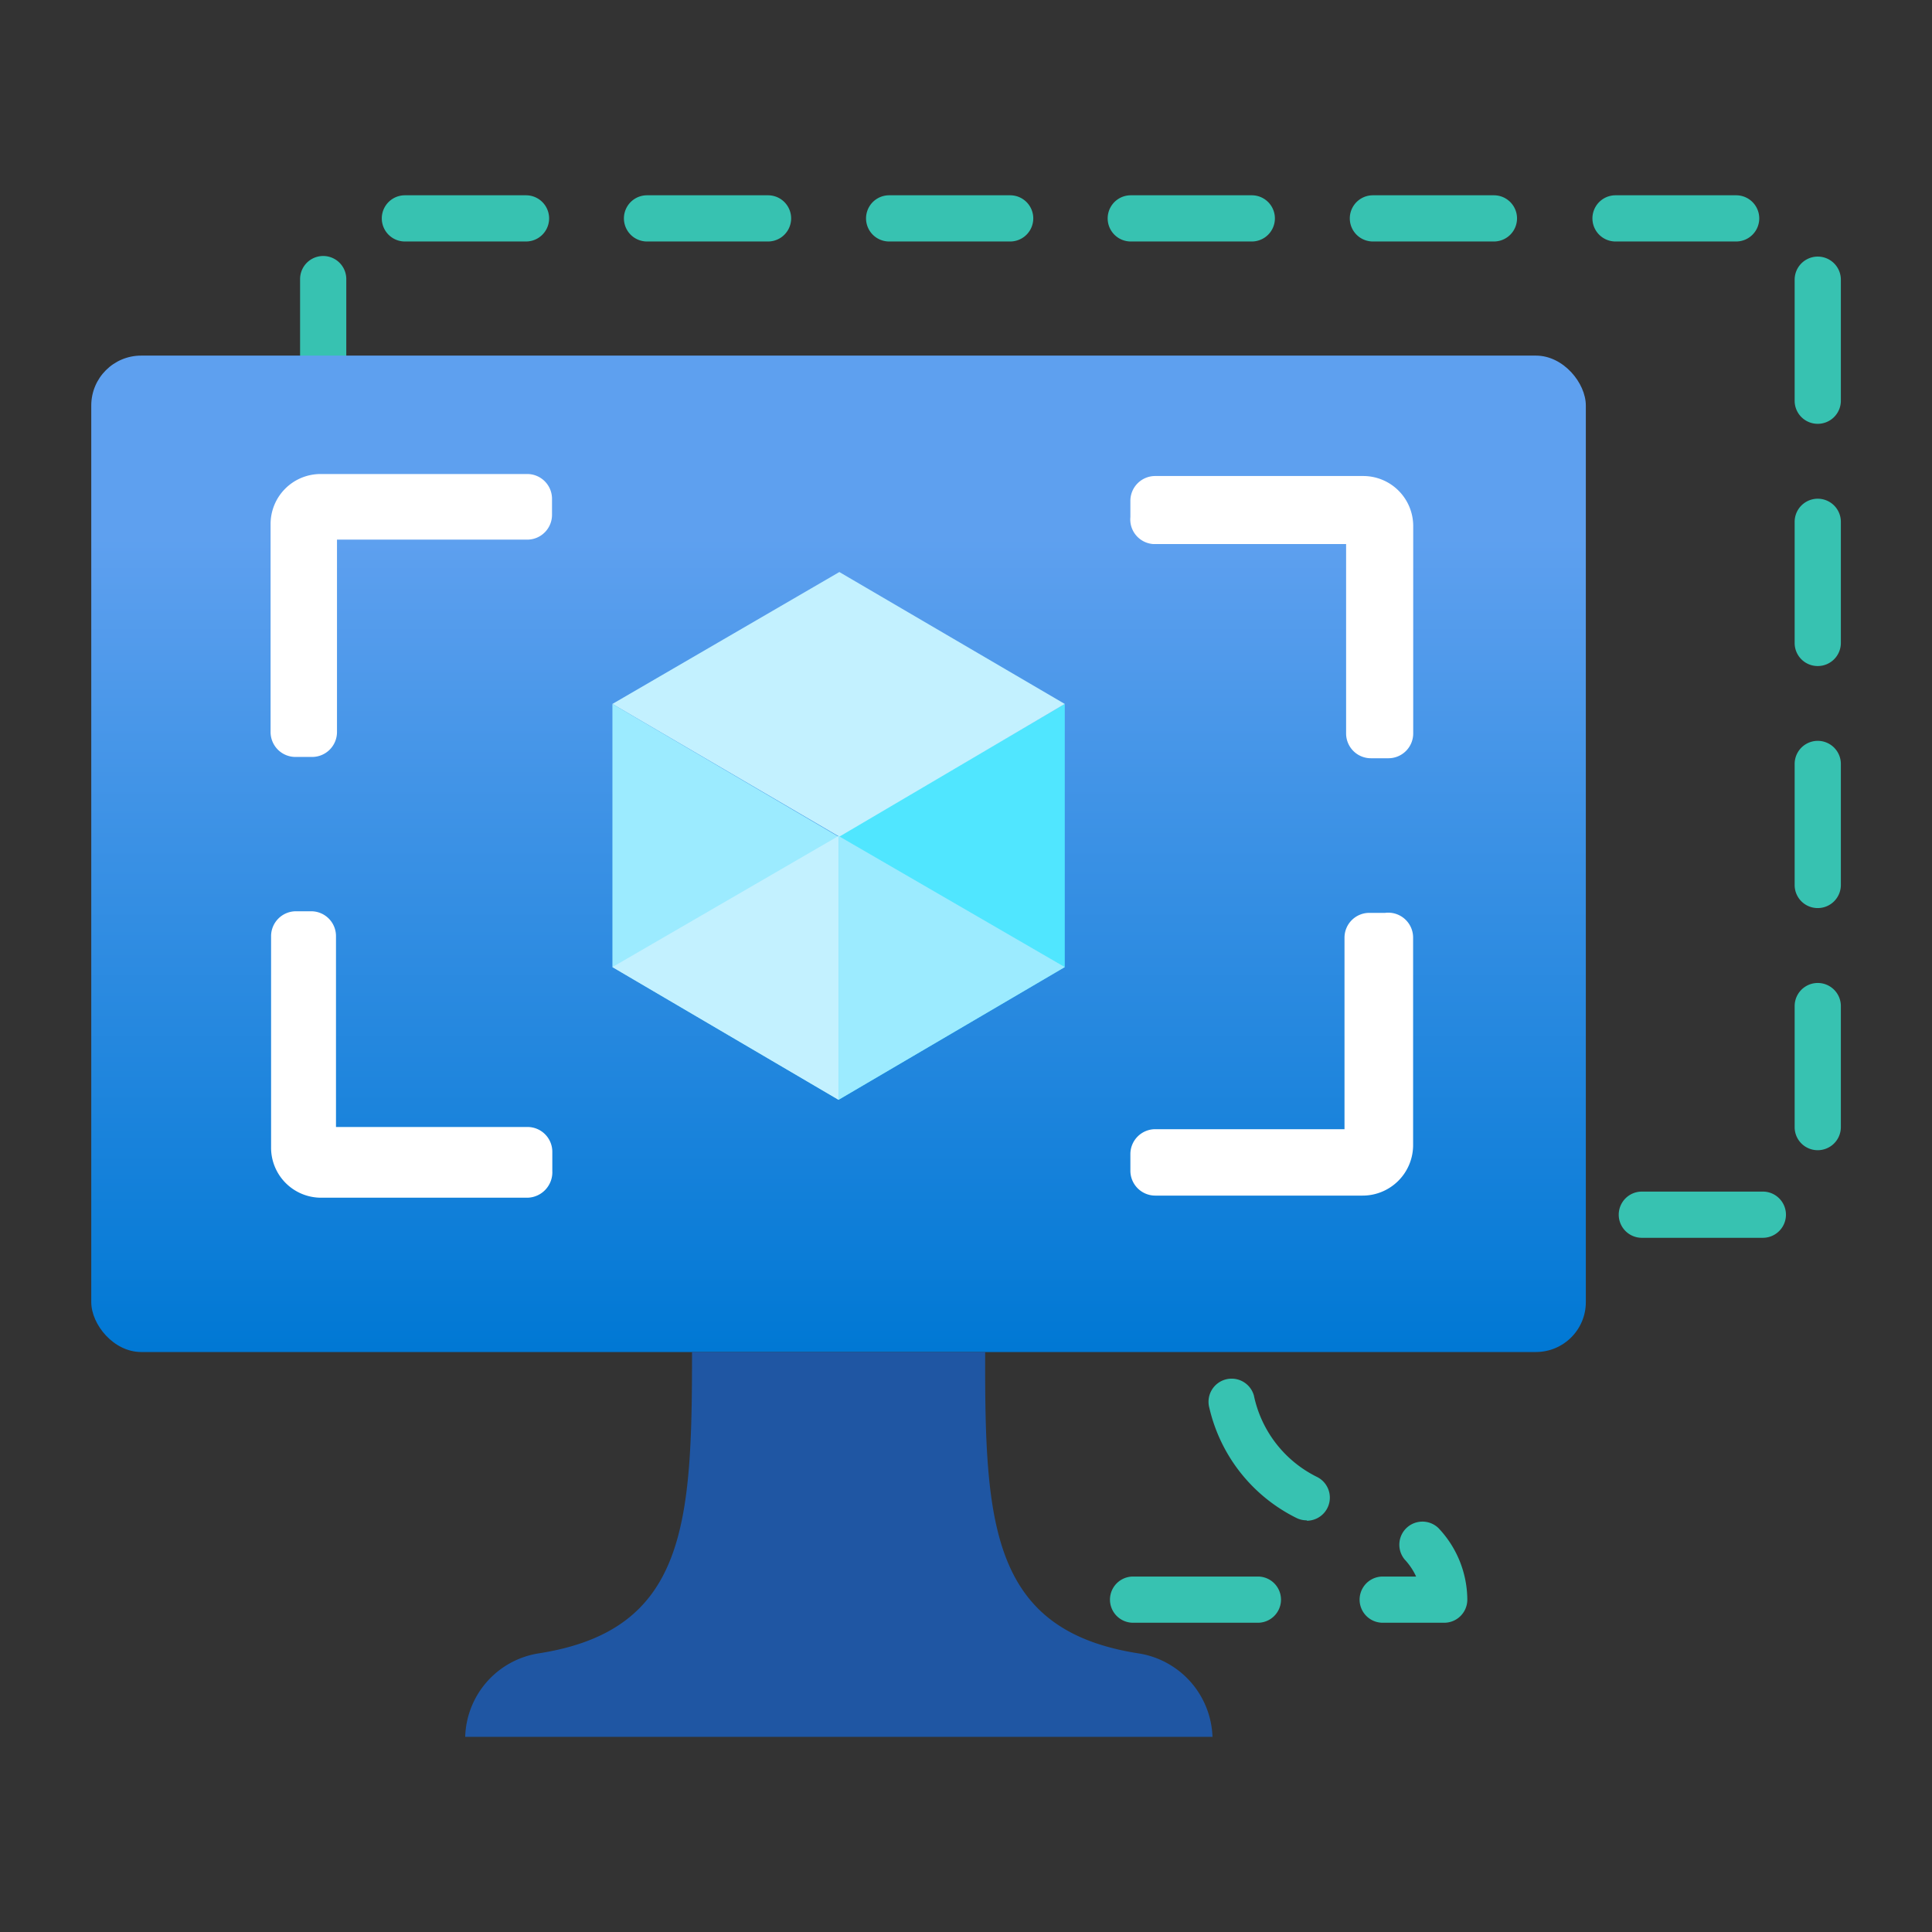 <?xml version='1.0' encoding='utf-8'?>
<svg xmlns="http://www.w3.org/2000/svg" viewBox="0 0 64 64" width="64" height="64" preserveAspectRatio="xMidYMid meet"><rect x="0" y="0" width="64" height="64" fill="#333333" stroke="none"/><defs><linearGradient id="a743bfbf-43b1-4b79-b3a1-696091f8e2ab" x1="7.725" y1="12.859" x2="7.725" y2="2.896" gradientUnits="userSpaceOnUse"><stop offset="0" stop-color="#0078d4" /><stop offset="0.817" stop-color="#5ea0ef" /></linearGradient></defs><g transform="translate(3,6.436) scale(3.313) translate(-0.246,-1.283)" data-normalized="1"><g id="e9d3fb42-bcb8-4f88-a8f9-d56e280aed3b"><g><g><path d="M8.574,12.334h0a.231.231,0,0,1-.226-.236c0-.123,0-.25,0-.381H7.962a.231.231,0,0,1,0-.462h.616a.231.231,0,0,1,.231.231q0,.327,0,.622A.231.231,0,0,1,8.574,12.334Z" fill="#37c2b1" /><path d="M7.685,14.541a.231.231,0,0,1-.1-.438,1.171,1.171,0,0,0,.629-.814.231.231,0,0,1,.445.124,1.642,1.642,0,0,1-.869,1.105A.233.233,0,0,1,7.685,14.541Z" fill="#37c2b1" /><path d="M6.926,15.566H6.31a.23.23,0,0,1-.231-.231,1.057,1.057,0,0,1,.286-.717.231.231,0,0,1,.339.315.627.627,0,0,0-.114.171h.336a.231.231,0,0,1,0,.462Z" fill="#37c2b1" /><path d="M11.918,15.566H10.67a.231.231,0,0,1,0-.462h1.248a.231.231,0,0,1,0,.462Z" fill="#37c2b1" /><path d="M13.782,15.566h-.616a.231.231,0,0,1,0-.462H13.5a.636.636,0,0,0-.114-.17.231.231,0,0,1,.337-.315,1.048,1.048,0,0,1,.289.716A.231.231,0,0,1,13.782,15.566Z" fill="#37c2b1" /><path d="M12.405,14.542a.23.23,0,0,1-.1-.023,1.641,1.641,0,0,1-.872-1.1.231.231,0,1,1,.445-.125,1.176,1.176,0,0,0,.631.814.231.231,0,0,1-.1.438Z" fill="#37c2b1" /><path d="M11.513,12.334a.231.231,0,0,1-.231-.226c0-.2,0-.4,0-.622a.232.232,0,0,1,.231-.231h.616a.231.231,0,0,1,0,.462H11.74c0,.131,0,.258,0,.381a.231.231,0,0,1-.226.236Z" fill="#37c2b1" /><path d="M16.967,11.717h-1.21a.231.231,0,0,1,0-.462h1.21a.231.231,0,1,1,0,.462Zm-2.421,0h-1.21a.231.231,0,0,1,0-.462h1.21a.231.231,0,0,1,0,.462Zm-7.8,0H5.535a.231.231,0,0,1,0-.462H6.746a.231.231,0,0,1,0,.462Zm-2.421,0H3.114a.231.231,0,0,1,0-.462H4.325a.231.231,0,0,1,0,.462Zm13.191-.876a.23.23,0,0,1-.231-.231V9.4a.231.231,0,0,1,.462,0v1.21A.231.231,0,0,1,17.516,10.841Zm-14.944,0a.231.231,0,0,1-.231-.231V9.394a.231.231,0,0,1,.462,0v1.211A.232.232,0,0,1,2.572,10.836ZM17.516,8.42a.23.23,0,0,1-.231-.231V6.979a.231.231,0,0,1,.462,0v1.21A.231.231,0,0,1,17.516,8.42ZM2.572,8.415a.231.231,0,0,1-.231-.231V6.973a.231.231,0,0,1,.462,0V8.184A.232.232,0,0,1,2.572,8.415ZM17.516,6a.23.23,0,0,1-.231-.231V4.558a.231.231,0,0,1,.462,0v1.21A.231.231,0,0,1,17.516,6ZM2.572,5.993a.23.23,0,0,1-.231-.231V4.552a.231.231,0,0,1,.462,0v1.21A.231.231,0,0,1,2.572,5.993ZM17.516,3.578a.23.23,0,0,1-.231-.231V2.137a.231.231,0,1,1,.462,0v1.21A.231.231,0,0,1,17.516,3.578ZM2.572,3.572a.23.23,0,0,1-.231-.231V2.131a.231.231,0,1,1,.462,0v1.21A.231.231,0,0,1,2.572,3.572ZM16.7,1.755H15.494a.231.231,0,0,1,0-.462H16.7a.231.231,0,1,1,0,.462Zm-2.422,0h-1.21a.231.231,0,0,1,0-.462h1.21a.231.231,0,1,1,0,.462Zm-2.421,0h-1.21a.231.231,0,0,1,0-.462h1.21a.231.231,0,1,1,0,.462Zm-2.421,0H8.231a.231.231,0,0,1,0-.462h1.21a.231.231,0,1,1,0,.462Zm-2.421,0H5.81a.231.231,0,0,1,0-.462H7.02a.231.231,0,1,1,0,.462Zm-2.421,0H3.389a.231.231,0,0,1,0-.462H4.6a.231.231,0,0,1,0,.462Z" fill="#37c2b1" /></g><rect x="0.253" y="2.896" width="14.944" height="9.963" rx="0.499" fill="url(#a743bfbf-43b1-4b79-b3a1-696091f8e2ab)" /><path d="M10.722,15.872c-1.477-.231-1.535-1.3-1.531-3.013H6.26c0,1.716-.054,2.782-1.532,3.013a.87.87,0,0,0-.736.835h7.472A.875.875,0,0,0,10.722,15.872Z" fill="#1f56a3" /><g><polygon points="9.987 6.379 9.987 9.01 7.725 10.337 7.725 7.699 9.987 6.379" fill="#50e6ff" /><polygon points="9.987 6.379 7.733 7.706 5.464 6.379 7.733 5.06 9.987 6.379" fill="#c3f1ff" /><polygon points="7.725 7.706 7.725 10.337 5.464 9.01 5.464 6.379 7.725 7.706" fill="#9cebff" /><polygon points="5.464 9.01 7.725 7.699 7.725 10.337 5.464 9.01" fill="#c3f1ff" /><polygon points="9.987 9.01 7.725 7.699 7.725 10.337 9.987 9.01" fill="#9cebff" /><path d="M4.619,4.08H2.546a.5.5,0,0,0-.5.5v2.08a.249.249,0,0,0,.249.249h.166a.249.249,0,0,0,.249-.249V4.736H4.619a.248.248,0,0,0,.241-.249V4.329A.248.248,0,0,0,4.619,4.08Z" fill="#fff" /><path d="M4.619,10.609H2.7V8.7a.248.248,0,0,0-.248-.248H2.3a.249.249,0,0,0-.249.248v2.111a.5.5,0,0,0,.49.505H4.619a.255.255,0,0,0,.244-.268l0-.026v-.165A.248.248,0,0,0,4.619,10.609Z" fill="#fff" /><path d="M12.935,4.1H10.892a.248.248,0,0,0-.249.248V4.51a.247.247,0,0,0,.225.27H12.8V6.673a.248.248,0,0,0,.249.249h.173a.248.248,0,0,0,.249-.249V4.6a.5.5,0,0,0-.5-.5Z" fill="#fff" /><path d="M13.191,8.468h-.158a.248.248,0,0,0-.249.248h0v1.915H10.892a.249.249,0,0,0-.249.249v.166a.249.249,0,0,0,.249.249h2.073a.505.505,0,0,0,.505-.5V8.716a.249.249,0,0,0-.247-.25A.172.172,0,0,0,13.191,8.468Z" fill="#fff" /></g></g></g></g></svg>